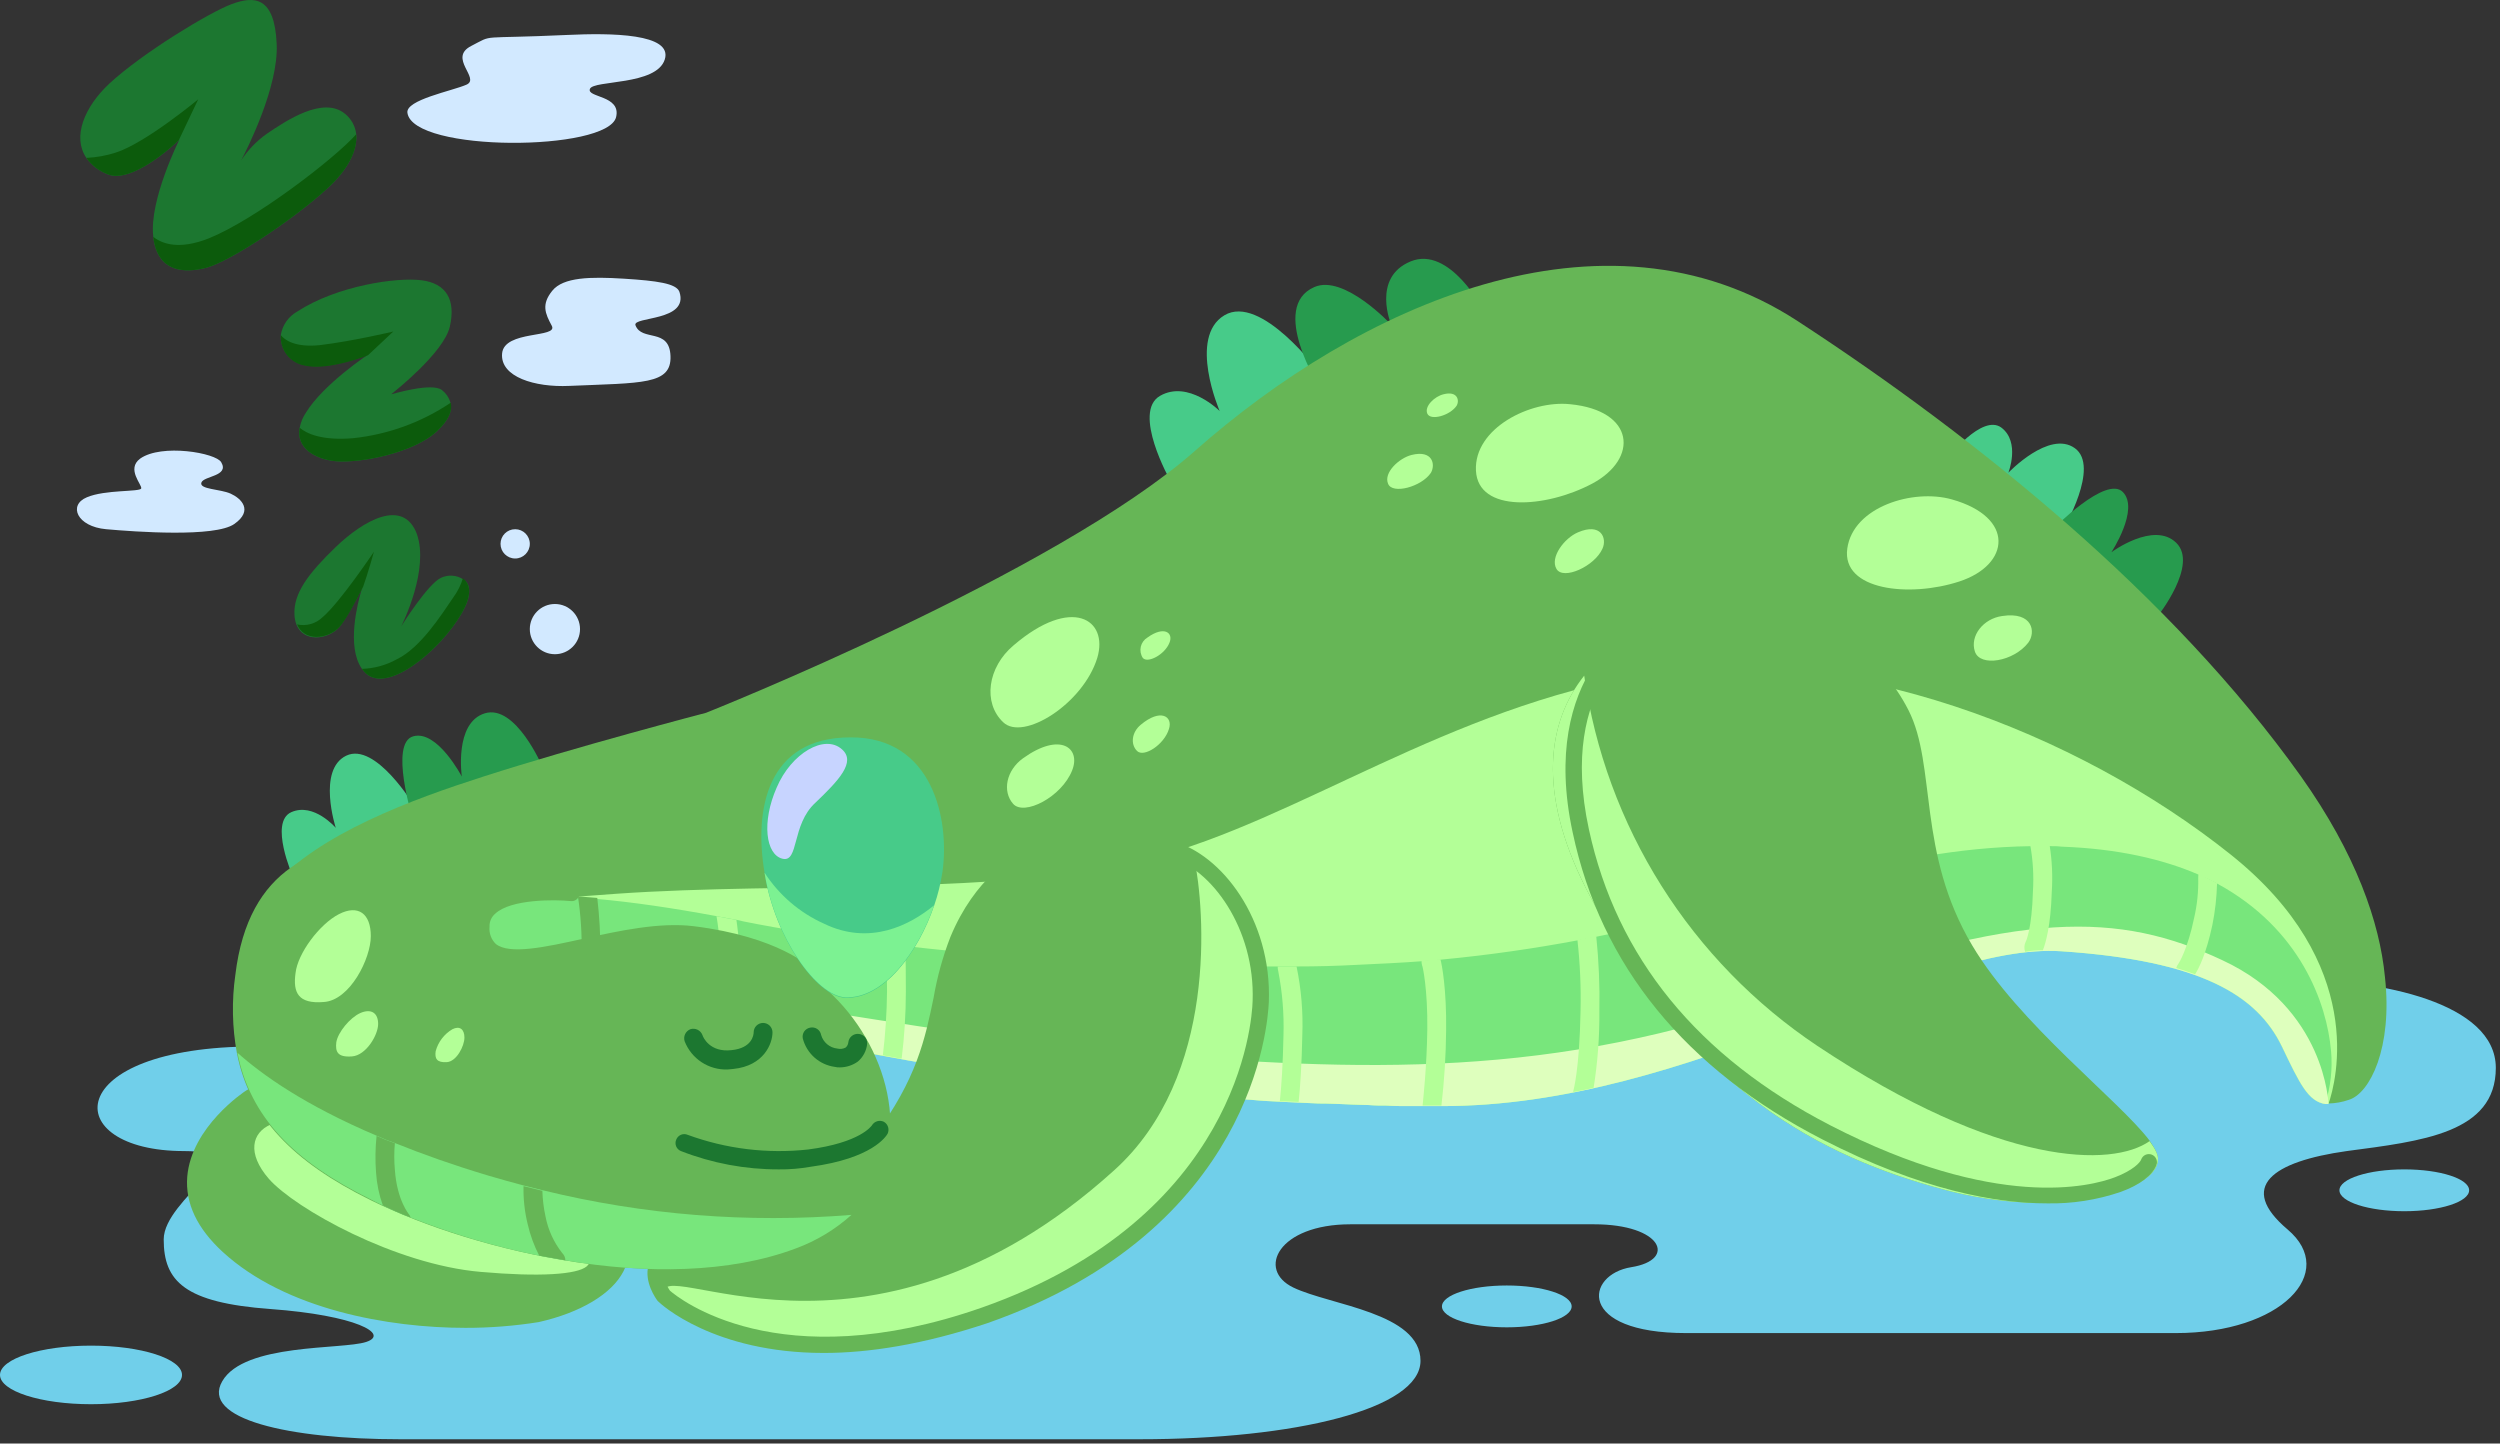 <svg width="478" height="276" viewBox="0 0 478 276" fill="none" xmlns="http://www.w3.org/2000/svg">
<rect x="0" y="0" width="478" height="276" fill="#333333" stroke="none"/>
<g clip-path="url(#clip0_115_2)">
<path d="M31.3 236.985C31.3 244.985 35.3 249.085 51.7 250.285C68.1 251.485 74.6 255.085 70 256.585C65.4 258.085 46.7 256.785 42.5 264.085C38.3 271.285 55.1 275.185 76.5 275.185H217.9C247.7 275.185 271.6 269.385 271.6 260.185C271.6 250.985 254.4 249.585 247.3 246.185C240.2 242.785 244.4 234.085 258.2 234.085H304.8C317.8 234.085 320.7 240.885 311.9 242.285C303.1 243.685 301.4 254.885 322.4 254.885H416C436.2 254.885 447.1 243.285 437.4 235.085C427.7 226.885 434.5 222.085 448.7 220.085C463 218.185 477.2 216.685 477.2 204.185C477.2 191.685 455 187.285 438.6 187.285C422.2 187.285 415.1 183.385 415.1 178.085C415.1 172.785 407.1 168.885 382 168.885H105.1C93 168.885 86.4 179.485 95 183.685C103.7 187.885 113.5 183.385 115.7 191.085C117.9 198.785 112.9 200.085 95.3 200.085H48.9C11.4 200.085 11.1 220.085 35.2 220.085C49.8 220.085 31.3 229.085 31.3 236.985Z" fill="#70CFEA"/>
<path d="M17.4 268.485C27.01 268.485 34.8 265.978 34.8 262.885C34.8 259.792 27.01 257.285 17.4 257.285C7.79 257.285 0 259.792 0 262.885C0 265.978 7.79 268.485 17.4 268.485Z" fill="#70CFEA"/>
<path d="M288.1 253.785C294.948 253.785 300.5 251.994 300.5 249.785C300.5 247.576 294.948 245.785 288.1 245.785C281.252 245.785 275.7 247.576 275.7 249.785C275.7 251.994 281.252 253.785 288.1 253.785Z" fill="#70CFEA"/>
<path d="M459.7 231.585C466.548 231.585 472.1 229.794 472.1 227.585C472.1 225.376 466.548 223.585 459.7 223.585C452.852 223.585 447.3 225.376 447.3 227.585C447.3 229.794 452.852 231.585 459.7 231.585Z" fill="#70CFEA"/>
<path d="M223.7 91.785C223.7 91.785 216.4 78.785 221.8 75.685C227.2 72.585 233.2 78.585 233.2 78.585C233.2 78.585 227.1 64.485 234.1 60.285C241.1 56.085 252.3 71.285 252.3 71.285L223.7 91.785Z" fill="#47CB89"/>
<path d="M252.3 74.085C252.3 74.085 242.6 58.685 251.3 54.885C257 52.385 266 62.085 266 62.085C266 62.085 262.2 53.085 269.7 49.985C277.2 46.885 283.7 59.385 283.7 59.385L252.3 74.085Z" fill="#279B4E"/>
<path d="M56 167.585C56 167.585 51.4 157.185 55.7 155.285C60 153.385 64.2 158.285 64.2 158.285C64.2 158.285 60.6 147.185 66.2 144.485C71.8 141.785 79.2 154.085 79.2 154.085L56 167.585Z" fill="#47CB89"/>
<path d="M78.901 156.485C78.901 156.485 74.401 142.085 79.001 140.785C83.601 139.485 88.301 148.485 88.301 148.485C88.301 148.485 86.801 138.185 92.701 136.385C98.601 134.585 103.701 146.585 103.701 146.585L78.901 156.485Z" fill="#279B4E"/>
<path d="M372.3 87.685C372.3 87.685 379 78.985 382.7 81.785C386.3 84.585 384 90.385 384 90.385C384 90.385 391.8 82.185 396.7 85.685C401.6 89.185 394.5 101.185 394.5 101.185L372.3 87.685Z" fill="#47CB89"/>
<path d="M392.5 101.185C392.5 101.185 402.7 90.785 405.9 94.085C409.1 97.385 403.7 105.585 403.7 105.585C403.7 105.585 411.8 99.585 416.1 103.785C420.4 107.985 412.5 117.885 412.5 117.885L392.5 101.185Z" fill="#279B4E"/>
<path d="M449.101 210.285C447.847 210.726 446.53 210.962 445.201 210.985H444.601C441.301 210.485 439.701 207.085 436.301 199.985C431.601 190.285 421.001 183.585 394.201 181.785C367.401 179.985 323.701 211.485 275.501 211.385H269.401C268.001 211.385 266.601 211.385 265.101 211.285C264.001 211.285 262.801 211.185 261.701 211.185C260.601 211.185 259.501 211.085 258.401 211.085H258.501C256.301 210.985 254.101 210.885 252.001 210.885C249.801 210.785 247.701 210.685 245.501 210.585C243.401 210.485 241.301 210.385 239.201 210.185C238.201 210.085 237.201 210.085 236.201 209.985C232.601 209.785 229.001 209.485 225.601 209.185C224.801 209.085 223.901 209.085 223.101 208.985C222.001 208.885 220.801 208.785 219.701 208.685L216.401 208.385C212.601 207.985 208.801 207.585 205.201 207.185C204.701 207.085 204.201 207.085 203.701 206.985C199.601 206.485 195.801 205.985 192.101 205.485L189.701 205.185C186.901 204.785 184.101 204.385 181.501 203.985C181.101 203.885 180.701 203.885 180.301 203.785C178.701 203.485 177.101 203.285 175.601 202.985L173.801 202.685C173.301 202.585 172.801 202.485 172.201 202.385C155.601 199.485 145.901 196.985 145.901 196.985C145.901 196.985 112.401 192.485 91.301 193.685C76.401 194.585 61.301 197.385 52.901 194.085C52.003 193.679 51.135 193.211 50.301 192.685C50.201 192.585 50.001 192.485 49.901 192.385C47.201 190.185 45.801 186.585 46.501 180.985C47.071 176.795 48.922 172.883 51.801 169.785C60.801 159.385 79.001 152.785 92.401 148.485C110.101 142.785 135.001 136.285 135.001 136.285C135.001 136.285 201.901 109.685 228.501 86.185C259.601 58.685 306.401 37.085 343.701 61.385C377.901 83.685 415.301 113.885 439.901 148.385C450.501 163.285 455.001 176.385 456.001 186.785C457.501 200.385 453.101 209.085 449.101 210.285Z" fill="#66B656"/>
<path d="M445.2 211.085H444.6C441.3 210.585 439.7 207.185 436.3 200.085C431.6 190.385 421 183.685 394.2 181.885C367.4 180.085 323.7 211.585 275.5 211.485H269.4C268 211.485 266.6 211.485 265.1 211.385C264 211.385 262.8 211.385 261.7 211.285C260.6 211.285 259.5 211.185 258.4 211.185H258.5C256.3 211.085 254.1 210.985 252 210.985C249.8 210.885 247.7 210.785 245.5 210.685C243.4 210.585 241.3 210.485 239.2 210.285C238.2 210.185 237.2 210.185 236.2 210.085C232.6 209.885 229 209.585 225.6 209.285C224.8 209.185 223.9 209.185 223.1 209.085C222 208.985 220.8 208.885 219.7 208.785L216.4 208.485C212.6 208.085 208.8 207.685 205.3 207.285C204.8 207.185 204.3 207.185 203.8 207.085C199.7 206.585 195.9 206.085 192.2 205.585L189.8 205.285C187 204.885 184.2 204.485 181.6 204.085C181.2 203.985 180.8 203.985 180.4 203.885C178.8 203.585 177.2 203.385 175.6 203.085L173.8 202.785C173.3 202.685 172.7 202.585 172.2 202.485C155.6 199.585 145.9 197.085 145.9 197.085C145.9 197.085 112.4 192.585 91.3 193.785C74.7 194.785 57.8 198.185 50.4 192.785C50.3 192.685 50.1 192.585 50 192.485C50.304 191.402 50.741 190.361 51.3 189.385C58.1 176.785 85.1 173.185 117.9 170.885C150.7 168.585 192.2 171.385 220.1 164.085C248 156.885 276.8 135.285 314.6 128.985C352.4 122.685 397.2 139.985 426.5 163.385C452.7 184.285 446.7 206.785 445.2 211.085Z" fill="#B3FF97"/>
<path d="M444.6 210.985C441.3 210.485 439.7 207.085 436.3 199.985C433.5 194.285 428.7 189.585 419.7 186.285C418.6 185.885 417.4 185.485 416.1 185.085C410.4 183.385 403.2 182.285 394.2 181.685C393 181.585 391.9 181.585 390.7 181.585C389.56 181.586 388.422 181.686 387.3 181.885C366.4 184.185 337.4 200.585 304.9 207.885C303.6 208.185 302.3 208.485 301 208.685C292.703 210.362 284.264 211.233 275.8 211.285H269.4C268 211.285 266.6 211.285 265.1 211.185C264 211.185 262.8 211.185 261.7 211.085C260.6 211.085 259.5 210.985 258.4 210.985H258.5C256.3 210.885 254.1 210.785 252 210.785C250.8 210.685 249.6 210.685 248.3 210.585C247.4 210.585 246.4 210.485 245.5 210.485H244.7C242.9 210.385 241 210.285 239.2 210.185C238.2 210.085 237.2 210.085 236.2 209.985C232.6 209.785 229 209.485 225.6 209.185C224.8 209.085 223.9 209.085 223.1 208.985C222 208.885 220.8 208.785 219.7 208.685L216.4 208.385C212.6 207.985 208.8 207.585 205.3 207.185C204.8 207.085 204.3 207.085 203.8 206.985C199.7 206.485 195.9 205.985 192.2 205.485L189.8 205.185C187 204.785 184.2 204.385 181.6 203.985C181.2 203.885 180.8 203.885 180.4 203.785C178.8 203.485 177.2 203.285 175.6 202.985L173.8 202.685C173.376 202.57 172.939 202.503 172.5 202.485H172.2L168.9 201.885C154.3 199.285 145.9 197.085 145.9 197.085C145.9 197.085 144.1 196.885 141 196.485C139.9 196.385 138.7 196.185 137.4 196.085C131.4 195.385 123 194.585 114.2 194.085C113 193.985 111.8 193.985 110.6 193.885C103.9 193.585 97.1 193.485 91.3 193.785C74.7 194.785 57.8 198.185 50.4 192.785C51.2 190.085 53.2 187.185 57.4 184.485C67.7 177.885 78.7 169.385 110.5 171.585C111.7 171.685 112.9 171.785 114.2 171.885C120.9 172.485 128.5 173.585 137.1 175.185C138.3 175.385 139.6 175.685 140.9 175.885C141.3 175.985 141.7 176.085 142.2 176.185C149.1 177.585 158.5 179.085 169.5 180.485C170.7 180.585 171.9 180.785 173.1 180.885C196.768 183.596 220.577 184.899 244.4 184.785H248C251.8 184.785 255.6 184.685 259.3 184.485C263.7 184.285 267.9 184.085 271.9 183.785L275.5 183.485C285 182.585 293.7 181.285 301.7 179.785C302.9 179.585 304.1 179.285 305.3 179.085C338.2 172.385 360 162.185 388.4 161.785H392.1C392.835 161.769 393.57 161.802 394.3 161.885C405 162.285 413.6 164.285 420.5 167.285C421.695 167.791 422.863 168.359 424 168.985C439.8 177.585 444.9 191.785 445.7 200.985C445.999 204.358 445.625 207.758 444.6 210.985Z" fill="#78E67C"/>
<path d="M300.201 77.285C292.601 76.485 281.801 81.885 282.201 89.985C282.601 98.085 295.501 97.185 304.401 92.485C313.401 87.685 312.601 78.485 300.201 77.285Z" fill="#B3FF97"/>
<path d="M301.701 101.786C299.101 102.886 296.301 106.586 297.601 108.786C298.901 110.986 304.901 108.286 306.401 104.886C307.301 102.886 306.101 99.886 301.701 101.786Z" fill="#B3FF97"/>
<path d="M276.001 75.385C274.301 75.785 272.301 77.685 272.901 79.085C273.501 80.485 277.201 79.485 278.501 77.585C279.101 76.585 278.701 74.685 276.001 75.385Z" fill="#B3FF97"/>
<path d="M269.9 86.986C267.5 87.586 264.5 90.386 265.4 92.486C266.2 94.586 271.8 93.086 273.6 90.386C274.5 88.786 273.9 85.986 269.9 86.986Z" fill="#B3FF97"/>
<path d="M373.2 95.487C365.8 93.387 354.3 96.887 353.2 104.887C352.1 112.887 365.1 114.287 374.6 111.187C384.4 107.987 385.3 98.887 373.2 95.487Z" fill="#B3FF97"/>
<path d="M382.801 117.785C379.201 118.285 376.601 121.585 377.601 124.585C378.601 127.585 385.001 126.485 387.801 122.885C389.301 120.885 388.701 116.885 382.801 117.785Z" fill="#B3FF97"/>
<path d="M193.801 123.385C188.801 127.585 187.901 134.385 191.801 138.085C195.601 141.785 207.101 134.585 209.801 125.785C212.001 118.385 204.901 113.885 193.801 123.385Z" fill="#B3FF97"/>
<path d="M218.101 138.585C216.401 139.985 216.101 142.285 217.401 143.585C218.701 144.885 222.601 142.385 223.501 139.385C224.301 136.985 221.901 135.385 218.101 138.585Z" fill="#B3FF97"/>
<path d="M219.401 121.889C219.08 122.081 218.801 122.335 218.581 122.637C218.36 122.939 218.203 123.283 218.119 123.647C218.035 124.011 218.026 124.389 218.091 124.757C218.157 125.125 218.296 125.476 218.501 125.789C219.401 126.889 222.701 125.189 223.601 122.889C224.401 120.989 222.601 119.589 219.401 121.889Z" fill="#B3FF97"/>
<path d="M195.6 144.985C192.4 147.285 191.6 151.285 193.7 153.685C195.8 156.085 203 152.385 205 147.285C206.7 142.985 202.7 139.885 195.6 144.985Z" fill="#B3FF97"/>
<path d="M445.2 211.085H444.6C441.3 210.585 439.7 207.185 436.3 200.085C431.6 190.385 421 183.685 394.2 181.885C367.4 180.085 323.7 211.585 275.5 211.485H269.4C268 211.485 266.6 211.485 265.1 211.385C264 211.385 262.8 211.385 261.7 211.285C260.6 211.285 259.5 211.185 258.4 211.185H258.5C256.3 211.085 254.1 210.985 252 210.985C249.8 210.885 247.7 210.785 245.5 210.685C243.4 210.585 241.3 210.485 239.2 210.285C238.2 210.185 237.2 210.185 236.2 210.085C232.6 209.885 229 209.585 225.6 209.285C224.8 209.185 223.9 209.185 223.1 209.085C222 208.985 220.8 208.885 219.7 208.785L216.4 208.485C212.6 208.085 208.8 207.685 205.3 207.285C204.8 207.185 204.3 207.185 203.8 207.085C199.7 206.585 195.9 206.085 192.2 205.585L189.8 205.285C187 204.885 184.2 204.485 181.6 204.085C181.2 203.985 180.8 203.985 180.4 203.885C178.8 203.585 177.2 203.385 175.6 203.085L173.8 202.785C173.3 202.685 172.7 202.585 172.2 202.485C155.6 199.585 145.9 197.085 145.9 197.085C145.9 197.085 112.4 192.585 91.3 193.785C76.4 194.685 61.3 197.485 52.9 194.185C60 191.085 76.5 187.385 99.4 186.885C126.7 186.285 173.2 197.685 216.7 201.285C260.2 204.885 297.1 206.385 341.8 190.185C386.5 173.985 405.1 174.285 424.9 183.585C444.7 192.785 445.2 211.085 445.2 211.085Z" fill="#DEFFBD"/>
<path d="M211.601 239.585C179.201 265.085 129.701 257.885 127.001 247.685C124.701 238.885 129.001 241.485 149.001 231.485C152.301 229.885 155.901 227.885 160.001 225.485C189.401 208.385 172.301 175.685 195.701 165.485C209.801 159.285 220.801 159.185 228.401 163.885C233.401 166.985 236.901 172.185 239.001 179.285C243.201 194.385 244.001 214.085 211.601 239.585Z" fill="#66B656"/>
<path d="M211.601 239.585C179.201 265.085 129.701 257.885 127.001 247.685C124.701 238.885 165.101 267.085 213.001 223.785C232.901 205.885 230.401 173.885 228.301 163.885C233.301 166.985 236.801 172.185 238.901 179.285C243.201 194.385 244.001 214.085 211.601 239.585Z" fill="#B3FF97"/>
<path d="M157.501 258.685C136.501 258.685 126.401 249.385 125.901 248.885L125.701 248.685C125.401 248.285 123.101 245.085 124.001 241.885C124.272 240.999 124.762 240.195 125.427 239.548C126.091 238.901 126.907 238.432 127.801 238.185C128.945 237.777 130.114 237.443 131.301 237.185C138.901 235.285 156.801 230.885 167.101 217.285C175.301 206.385 176.901 198.485 178.501 190.785C179.18 186.822 180.252 182.936 181.701 179.185C186.501 167.585 194.001 163.885 194.301 163.685C194.484 163.588 194.684 163.529 194.891 163.512C195.097 163.495 195.305 163.519 195.501 163.585C195.697 163.65 195.878 163.755 196.033 163.893C196.188 164.03 196.313 164.198 196.401 164.385C196.498 164.568 196.557 164.769 196.574 164.975C196.591 165.181 196.567 165.389 196.501 165.585C196.436 165.782 196.331 165.963 196.193 166.117C196.056 166.272 195.888 166.397 195.701 166.485C195.601 166.485 189.001 169.985 184.601 180.385C183.252 183.948 182.248 187.631 181.601 191.385C180.001 198.985 178.301 207.685 169.601 219.185C158.601 233.785 140.001 238.285 132.101 240.285C131.015 240.511 129.946 240.812 128.901 241.185C127.301 241.785 127.101 242.585 127.001 242.885C126.601 244.185 127.601 246.085 128.101 246.785C129.601 248.085 148.701 263.685 187.801 249.985C236.601 232.785 239.401 195.585 239.501 191.385C240.001 177.585 231.601 165.985 223.501 163.885C223.11 163.768 222.778 163.507 222.574 163.154C222.369 162.8 222.307 162.382 222.401 161.985C222.518 161.594 222.779 161.262 223.133 161.058C223.486 160.853 223.904 160.792 224.301 160.885C233.501 163.285 243.201 175.785 242.601 191.585C242.401 195.985 239.601 235.185 188.801 252.985C176.501 257.085 166.101 258.685 157.501 258.685Z" fill="#66B656"/>
<path d="M55.9 207.185C45.1 208.385 31 221.285 40.9 235.685C50.8 250.085 83.8 253.685 97.3 252.185C110.8 250.685 115.9 247.085 118 240.485C120.1 233.885 106.7 234.885 89.5 220.685C75.4 208.985 65.7 206.085 55.9 207.185Z" fill="#66B656"/>
<path d="M51.401 225.385C56.401 231.085 75.601 241.785 91.901 243.185C114.601 245.185 120.201 241.185 101.101 234.785C82.001 228.385 76.701 226.085 67.401 218.885C55.501 209.685 42.901 215.585 51.401 225.385Z" fill="#B3FF97"/>
<path d="M89 253.885C74.3 253.885 54.6 250.385 42.6 239.385C37.7 234.885 35.4 230.085 35.8 224.985C36.6 215.485 46.6 208.785 47.1 208.485C47.446 208.251 47.87 208.162 48.282 208.237C48.693 208.311 49.058 208.544 49.3 208.885C49.534 209.231 49.623 209.655 49.548 210.066C49.473 210.477 49.241 210.843 48.9 211.085C48.8 211.185 39.7 217.185 39 225.285C38.7 229.385 40.6 233.285 44.8 237.085C60.5 251.385 90 252.285 102.3 249.585C110.7 247.785 115.1 244.185 116.4 241.585C116.699 241.092 116.873 240.535 116.908 239.96C116.943 239.385 116.837 238.81 116.6 238.285C115.2 235.185 109.9 234.385 108 234.285C107.59 234.27 107.202 234.093 106.921 233.793C106.64 233.494 106.489 233.095 106.5 232.685C106.491 232.477 106.526 232.269 106.605 232.076C106.684 231.883 106.803 231.709 106.955 231.567C107.107 231.424 107.288 231.316 107.486 231.25C107.683 231.185 107.893 231.162 108.1 231.185C108.5 231.185 117 231.585 119.5 237.085C119.895 238.045 120.072 239.081 120.02 240.118C119.969 241.156 119.688 242.168 119.2 243.085C117 247.385 111 250.985 103 252.785C98.37 253.523 93.688 253.89 89 253.885Z" fill="#66B656"/>
<path d="M392.3 170.485C392.1 177.185 391.1 180.385 390.6 181.685C389.46 181.686 388.322 181.786 387.2 181.985C386.983 181.363 387.019 180.681 387.3 180.085C387.4 179.985 388.5 177.485 388.7 170.385C388.878 167.475 388.71 164.555 388.2 161.685H391.9C392.357 164.595 392.491 167.546 392.3 170.485Z" fill="#B3FF97"/>
<path d="M423.9 168.885C423.834 171.573 423.533 174.25 423 176.885C421.8 182.485 420.4 185.185 419.7 186.285C418.6 185.885 417.4 185.485 416.1 185.085C416.17 184.791 416.307 184.518 416.5 184.285C416.6 184.185 418.3 181.385 419.5 175.585C420.09 173.062 420.359 170.475 420.3 167.885C420.284 167.582 420.317 167.278 420.4 166.985C421.6 167.685 422.8 168.285 423.9 168.885Z" fill="#B3FF97"/>
<path d="M276.5 196.985C276.458 201.798 276.157 206.605 275.6 211.385H272C272.1 210.285 272.8 204.085 272.9 196.885C273 189.185 272 184.585 271.9 184.585C271.818 184.293 271.784 183.988 271.8 183.685L275.4 183.385C275.7 184.385 276.6 189.285 276.5 196.985Z" fill="#B3FF97"/>
<path d="M305.8 193.285C305.845 198.207 305.477 203.124 304.7 207.985C303.4 208.285 302.1 208.585 300.8 208.785V208.685C300.8 208.585 302 204.685 302.2 193.285C302.305 188.743 302.105 184.2 301.6 179.685C302.8 179.485 304 179.185 305.2 178.985C305.692 183.735 305.892 188.511 305.8 193.285Z" fill="#B3FF97"/>
<path d="M249 197.985C248.9 203.285 248.6 207.985 248.3 210.685C247.4 210.685 246.4 210.585 245.5 210.585H244.7C245 207.985 245.3 203.285 245.4 197.985C245.528 193.861 245.193 189.735 244.4 185.685C244.318 185.393 244.284 185.089 244.3 184.785H247.9C248.804 189.124 249.174 193.557 249 197.985Z" fill="#B3FF97"/>
<path d="M141.4 186.485C141.4 190.285 141.2 193.685 141 196.385C139.9 196.285 138.7 196.085 137.4 195.985C137.6 193.385 137.8 190.085 137.8 186.485C137.889 182.702 137.621 178.918 137 175.185C138.2 175.385 139.5 175.685 140.8 175.885C141.318 179.393 141.519 182.941 141.4 186.485Z" fill="#B3FF97"/>
<path d="M173.2 189.585C173.195 193.864 172.928 198.139 172.4 202.385H172.1L168.8 201.785C169.29 197.736 169.558 193.663 169.6 189.585C169.6 185.785 169.5 182.785 169.4 180.485C170.6 180.585 171.8 180.785 173 180.885C173.2 183.085 173.2 186.085 173.2 189.585Z" fill="#B3FF97"/>
<path d="M114.8 182.385C114.7 186.985 114.5 191.085 114.2 193.885C113 193.785 111.8 193.785 110.6 193.685C110.8 190.985 111.1 186.885 111.2 182.285C111.279 178.638 111.045 174.992 110.5 171.385C111.7 171.485 112.9 171.585 114.2 171.685C114.613 175.237 114.813 178.81 114.8 182.385Z" fill="#66B656"/>
<path d="M412.6 221.785C412.4 227.685 393.9 233.485 371.4 227.385C348.9 221.285 323 208.885 303.2 169.785C293.8 151.185 296 137.885 302.9 129.185C310.5 119.585 324 115.785 333.8 117.085C350.2 119.385 359.5 125.185 364.9 135.785C370.3 146.385 366.5 162.985 377.1 180.785C386 195.785 405.2 210.385 411 218.085C412.1 219.685 412.7 220.885 412.6 221.785Z" fill="#66B656"/>
<path d="M412.6 221.785C412.4 227.685 393.9 233.485 371.4 227.385C348.9 221.285 323 208.885 303.2 169.785C293.8 151.185 296 137.885 302.9 129.185C304.94 143.458 309.967 157.141 317.652 169.34C325.336 181.54 335.507 191.982 347.5 199.985C382.5 223.285 403.9 223.185 411 218.185C412.1 219.685 412.7 220.885 412.6 221.785Z" fill="#B3FF97"/>
<path d="M391.4 230.085C381.7 230.085 367.4 227.585 348.5 217.885C322.2 204.385 306.1 184.585 300.7 159.185C294.1 128.585 313.3 118.685 313.5 118.585C313.683 118.488 313.883 118.429 314.09 118.412C314.296 118.395 314.504 118.419 314.7 118.485C314.896 118.55 315.077 118.655 315.232 118.793C315.387 118.93 315.512 119.098 315.6 119.285C315.697 119.468 315.756 119.669 315.773 119.875C315.79 120.081 315.766 120.289 315.7 120.485C315.635 120.682 315.53 120.863 315.392 121.017C315.255 121.172 315.087 121.297 314.9 121.385C314.2 121.785 297.7 130.385 303.8 158.585C309.1 183.085 324.6 202.085 350 215.185C381.7 231.485 399.7 226.885 404.4 225.085C407.8 223.785 409.2 222.285 409.4 221.685C409.47 221.492 409.578 221.314 409.717 221.162C409.856 221.011 410.024 220.889 410.211 220.803C410.398 220.717 410.6 220.669 410.806 220.662C411.011 220.655 411.216 220.689 411.409 220.762C411.601 220.835 411.777 220.945 411.926 221.087C412.076 221.229 412.195 221.399 412.278 221.587C412.361 221.775 412.406 221.978 412.409 222.184C412.413 222.389 412.376 222.594 412.3 222.785C411.6 224.685 409.1 226.585 405.5 227.885C400.965 229.436 396.192 230.181 391.4 230.085Z" fill="#66B656"/>
<path d="M162.8 232.285C159.704 235.071 156.107 237.243 152.2 238.685C127.9 247.885 91.4 239.585 70.9 229.485C55.9 222.085 47.7 213.585 45.3 201.385C44.388 196.434 44.286 191.368 45 186.385C47.5 165.585 60.9 161.085 74.7 160.685C87.8 160.385 95.6 169.685 96.8 171.185C96.8 171.185 90.6 173.985 92.9 180.285C95.2 186.585 108.5 180.885 119.1 178.785C129.7 176.785 147.5 177.885 160.3 191.385C170.8 202.485 175 220.985 162.8 232.285Z" fill="#66B656"/>
<path d="M162.8 232.285C159.704 235.071 156.107 237.243 152.2 238.685C139.5 243.485 123.4 243.585 108.1 240.985C106.4 240.685 104.8 240.385 103.1 240.085C94.701 238.381 86.469 235.938 78.5 232.785C76.6 232.085 74.9 231.285 73.2 230.485C72.4 230.085 71.7 229.785 71 229.385C56 221.985 47.8 213.485 45.4 201.285C50.1 205.485 58.2 211.285 72.1 217.185C73.242 217.712 74.41 218.179 75.6 218.585C80.8 220.685 86.7 222.785 93.4 224.785C95.7 225.485 98 226.085 100.2 226.685L103.8 227.585C123.087 232.309 143.009 233.896 162.8 232.285Z" fill="#78E67C"/>
<path d="M108.1 240.985C106.4 240.685 104.8 240.385 103.1 240.085C102.117 238.186 101.378 236.17 100.9 234.085C100.308 231.699 100.039 229.243 100.1 226.785L103.7 227.685C103.748 229.334 103.949 230.974 104.3 232.585C104.791 235.141 105.888 237.542 107.5 239.585C107.688 239.767 107.837 239.985 107.94 240.225C108.043 240.465 108.098 240.724 108.1 240.985Z" fill="#66B656"/>
<path d="M78.5 232.785C76.6 232.085 74.9 231.285 73.2 230.485C72.475 228.456 72.037 226.335 71.9 224.185C71.721 221.854 71.755 219.511 72 217.185C73.142 217.712 74.31 218.179 75.5 218.585C75.347 220.282 75.347 221.988 75.5 223.685C75.9 229.485 78.2 232.185 78.2 232.185C78.343 232.361 78.445 232.566 78.5 232.785Z" fill="#66B656"/>
<path d="M64.801 174.785C61.101 176.685 56.901 182.285 56.501 186.085C56.001 189.785 57.001 191.985 61.901 191.585C66.901 191.285 70.901 183.285 70.901 178.985C70.901 174.685 68.501 172.885 64.801 174.785Z" fill="#B3FF97"/>
<path d="M68.901 193.686C66.901 194.586 64.601 197.386 64.301 199.286C64.101 201.086 64.501 202.186 67.301 201.986C70.001 201.786 72.301 197.886 72.301 195.786C72.301 193.686 71.001 192.786 68.901 193.686Z" fill="#B3FF97"/>
<path d="M86.5 196.786C84.926 197.715 83.778 199.222 83.3 200.986C83.1 202.386 83.5 203.186 85.4 203.086C87.3 202.986 88.8 199.986 88.8 198.386C88.8 196.786 87.9 196.086 86.5 196.786Z" fill="#B3FF97"/>
<path d="M154.1 187.885C153.682 187.868 153.288 187.689 153 187.385C153 187.385 147.3 181.985 132.2 180.185C126.2 179.485 118.8 181.085 112.2 182.485C103.8 184.285 96.6 185.885 92.9 182.885C91.3 181.685 90.5 179.685 90.5 177.185C90.485 176.281 90.664 175.384 91.027 174.556C91.389 173.728 91.926 172.987 92.6 172.385C97.2 168.085 108.2 168.985 109.4 169.185C109.606 169.197 109.808 169.251 109.993 169.345C110.177 169.439 110.34 169.569 110.472 169.729C110.603 169.889 110.7 170.074 110.757 170.273C110.813 170.472 110.828 170.68 110.8 170.885C110.788 171.092 110.734 171.293 110.64 171.478C110.546 171.662 110.416 171.825 110.256 171.957C110.096 172.088 109.911 172.185 109.712 172.242C109.513 172.298 109.305 172.313 109.1 172.285C106.1 171.985 97.7 171.885 94.7 174.685C94.336 174.989 94.048 175.373 93.857 175.806C93.666 176.24 93.578 176.712 93.6 177.185C93.538 177.79 93.613 178.401 93.821 178.973C94.029 179.544 94.364 180.061 94.8 180.485C97.4 182.585 104.3 181.085 111.5 179.485C118.3 177.985 126.1 176.285 132.6 177.085C148.9 179.085 155 184.985 155.2 185.185C155.488 185.479 155.65 185.874 155.65 186.285C155.65 186.697 155.488 187.092 155.2 187.385C154.912 187.689 154.518 187.868 154.1 187.885Z" fill="#66B656"/>
<path d="M148.9 223.585C142.502 223.603 136.158 222.416 130.2 220.085C129.993 220.004 129.805 219.882 129.647 219.726C129.488 219.57 129.363 219.383 129.279 219.178C129.195 218.972 129.154 218.751 129.157 218.529C129.161 218.307 129.209 218.088 129.3 217.885C129.381 217.678 129.503 217.49 129.659 217.332C129.815 217.173 130.002 217.048 130.207 216.964C130.413 216.88 130.634 216.839 130.856 216.842C131.078 216.846 131.297 216.894 131.5 216.985C138.849 219.676 146.72 220.634 154.5 219.785C164.5 218.485 166.6 215.285 166.7 215.185C166.923 214.799 167.285 214.511 167.712 214.381C168.139 214.252 168.599 214.289 169 214.485C169.386 214.708 169.674 215.07 169.804 215.497C169.934 215.924 169.896 216.384 169.7 216.785C169.4 217.285 166.8 221.485 155 223.085C152.987 223.442 150.944 223.609 148.9 223.585Z" fill="#1C7730"/>
<path d="M139.1 204.485C137.342 204.546 135.609 204.059 134.139 203.092C132.67 202.124 131.538 200.724 130.9 199.085C130.758 198.634 130.792 198.145 130.996 197.718C131.201 197.291 131.559 196.957 132 196.785C132.451 196.643 132.94 196.677 133.367 196.881C133.794 197.085 134.127 197.444 134.3 197.885C134.4 198.285 135.7 201.285 139.9 200.785C143.8 200.385 144.1 197.885 144.1 197.385C144.1 196.908 144.29 196.45 144.627 196.112C144.965 195.775 145.423 195.585 145.9 195.585C146.377 195.585 146.835 195.775 147.173 196.112C147.51 196.45 147.7 196.908 147.7 197.385C147.7 199.485 146.1 203.785 140.2 204.385C139.9 204.385 139.5 204.485 139.1 204.485Z" fill="#1C7730"/>
<path d="M160.6 204.085C160.264 204.101 159.927 204.068 159.6 203.985C158.164 203.787 156.819 203.169 155.733 202.208C154.648 201.247 153.871 199.986 153.5 198.585C153.448 198.355 153.444 198.116 153.487 197.884C153.53 197.652 153.619 197.431 153.75 197.235C153.881 197.039 154.05 196.871 154.248 196.742C154.446 196.613 154.668 196.526 154.9 196.485C155.13 196.433 155.369 196.429 155.601 196.472C155.833 196.515 156.054 196.604 156.25 196.735C156.446 196.866 156.614 197.035 156.743 197.233C156.872 197.431 156.959 197.653 157 197.885C157.197 198.579 157.598 199.197 158.151 199.661C158.704 200.124 159.383 200.411 160.1 200.485C160.639 200.624 161.211 200.552 161.7 200.285C161.988 200.027 162.166 199.67 162.2 199.285C162.226 199.048 162.298 198.819 162.412 198.61C162.527 198.402 162.681 198.218 162.867 198.069C163.053 197.92 163.266 197.81 163.495 197.744C163.724 197.678 163.964 197.658 164.2 197.685C164.663 197.728 165.09 197.951 165.39 198.307C165.689 198.662 165.836 199.122 165.8 199.585C165.669 200.911 165.023 202.132 164 202.985C163.006 203.692 161.819 204.076 160.6 204.085Z" fill="#1C7730"/>
<path d="M180.2 166.685C179.869 168.897 179.333 171.073 178.6 173.185C175.6 181.985 169 191.085 161.6 190.785C156.1 190.485 148.2 179.385 146.2 167.085V166.985C144.1 154.685 146.7 140.985 162.6 140.985C178.4 140.885 181.6 156.785 180.2 166.685Z" fill="#47CB89"/>
<path d="M178.6 173.085C175.6 181.885 169 190.985 161.6 190.685C156.1 190.385 148.2 179.285 146.2 166.985V166.885C148.958 171.136 152.881 174.503 157.5 176.585C166.3 180.885 174 176.885 178.6 173.085Z" fill="#7CF292"/>
<path d="M161 143.286C157.7 140.286 151.3 143.986 148.5 150.586C145.6 157.186 146.4 163.386 149.6 164.186C152.8 164.986 151.3 157.686 155.9 153.486C160.4 149.186 163.7 145.686 161 143.286Z" fill="#C7D4FF"/>
<path d="M106.1 125.085C108.751 125.085 110.9 122.936 110.9 120.285C110.9 117.634 108.751 115.485 106.1 115.485C103.449 115.485 101.3 117.634 101.3 120.285C101.3 122.936 103.449 125.085 106.1 125.085Z" fill="#D2E9FF"/>
<path d="M98.5 106.785C100.046 106.785 101.3 105.531 101.3 103.985C101.3 102.439 100.046 101.185 98.5 101.185C96.954 101.185 95.7 102.439 95.7 103.985C95.7 105.531 96.954 106.785 98.5 106.785Z" fill="#D2E9FF"/>
<path d="M26.8 87.685C24.1 89.685 27.2 92.685 27 93.385C26.8 94.085 20.1 93.585 16.6 95.085C13 96.585 14.7 100.685 20.3 101.185C25.9 101.685 41.1 102.785 44.8 100.185C48.5 97.585 46.1 95.285 44.1 94.385C42.1 93.485 38.1 93.585 38.5 92.285C38.9 90.985 43.9 91.085 42.3 88.385C41.3 86.585 30.9 84.785 26.8 87.685Z" fill="#D2E9FF"/>
<path d="M129.9 55.785C131.8 61.485 120.9 60.485 121.5 62.185C122.7 65.385 128 62.585 128.2 68.085C128.4 73.585 122.8 73.185 108.8 73.785C102.3 74.085 95.6 72.085 96 67.585C96.4 63.085 106.8 64.685 105.5 62.285C104.2 59.885 103.5 58.185 105.6 55.585C107.7 52.985 112.9 52.885 119.3 53.285C125.6 53.685 129.3 54.185 129.9 55.785Z" fill="#D2E9FF"/>
<path d="M108.4 6.685C91 7.485 94.6 6.485 90.1 8.785C85.6 11.085 91.9 14.985 89.2 16.185C86.5 17.385 77.5 19.085 77.9 21.585C79 29.185 116.2 28.985 117.8 22.385C118.8 18.185 112.1 18.685 112.8 16.985C113.5 15.285 125.5 16.385 127.1 11.385C128.7 6.385 116.8 6.285 108.4 6.685Z" fill="#D2E9FF"/>
<path d="M88.2 117.385C84.2 124.285 73.7 133.185 69.6 128.385C69.5 128.185 69.3 128.085 69.2 127.885C66.2 123.585 68.4 115.285 69.1 112.885C69.183 112.691 69.249 112.49 69.3 112.285C69 112.885 66.1 118.785 64.5 120.285C62.3 122.285 58.1 122.785 56.7 119.485C56.452 118.847 56.317 118.17 56.3 117.485C56.1 113.485 58.9 109.685 64.2 104.585C69.5 99.485 77.1 95.185 79.7 102.085C82.1 108.885 77 119.185 76.7 119.785C77 119.285 81.8 111.685 84.3 110.485C84.982 110.162 85.736 110.02 86.489 110.072C87.242 110.125 87.969 110.37 88.6 110.785C89.9 111.585 90.4 113.685 88.2 117.385Z" fill="#1C7730"/>
<path d="M69.2 112.885C69.3 112.485 69.4 112.185 69.4 112.185C69.4 112.185 66.3 118.685 64.6 120.185C62.4 122.185 58.2 122.685 56.8 119.385C57.669 119.578 58.572 119.552 59.428 119.307C60.283 119.063 61.065 118.608 61.7 117.985C65 115.185 71.5 105.485 71.5 105.485C71.5 105.485 70.5 109.185 69.2 112.885Z" fill="#0C5B0C"/>
<path d="M88.2 117.385C84.2 124.285 73.7 133.185 69.6 128.385C69.5 128.185 69.3 128.085 69.2 127.885C71.512 127.818 73.774 127.201 75.8 126.085C80.4 123.885 84.3 117.685 86.7 114.185C87.497 113.094 88.106 111.877 88.5 110.585C89.9 111.585 90.4 113.685 88.2 117.385Z" fill="#0C5B0C"/>
<path d="M83.4 82.585C79.1 86.485 69.3 88.585 64.2 88.185C60.1 87.785 56.6 85.585 57.3 81.785C57.499 80.747 57.907 79.76 58.5 78.885C61.9 73.385 70.4 67.785 70.4 67.785L69.7 68.085C67.7 68.785 62 70.685 58.2 69.785C56.866 69.546 55.667 68.82 54.836 67.749C54.005 66.678 53.6 65.337 53.7 63.985C53.86 63.068 54.221 62.198 54.757 61.437C55.292 60.676 55.99 60.044 56.8 59.585C64.5 54.585 75.9 52.985 80.6 53.585C85.3 54.185 87.2 57.285 86 62.485C84.8 67.485 75.4 74.885 74.8 75.385C75.3 75.285 82.6 73.085 84.5 74.585C85.259 75.167 85.819 75.971 86.1 76.885C86.5 78.385 86 80.185 83.4 82.585Z" fill="#1C7730"/>
<path d="M75.2 63.385L70.4 67.885L69.7 68.185C67.7 68.885 62 70.785 58.2 69.885C56.866 69.646 55.667 68.92 54.836 67.849C54.005 66.778 53.6 65.437 53.7 64.085C54.4 64.985 56.4 66.485 61.2 65.985C67.7 65.185 75.2 63.385 75.2 63.385Z" fill="#0C5B0C"/>
<path d="M83.4 82.585C79.1 86.485 69.3 88.585 64.2 88.185C60.1 87.785 56.6 85.585 57.3 81.785C58.6 82.885 61.5 84.285 67.5 83.785C74.195 83.079 80.615 80.744 86.2 76.985C86.5 78.385 86 80.185 83.4 82.585Z" fill="#0C5B0C"/>
<path d="M62.3 36.285C55.7 42.285 43.9 49.985 39.5 51.185C35.2 52.285 30.1 52.085 29.3 45.285V45.185C28.5 38.285 34.3 26.685 34.3 26.685L34.2 26.785C33.3 27.685 25.1 35.285 20.5 33.285C18.89 32.669 17.498 31.59 16.5 30.185C13.8 26.185 16.1 20.485 20.9 15.985C27.3 10.085 40 2.385 44.3 0.785C48.6 -0.815 52.5 -0.715 52.9 8.385C53.3 16.585 47.2 28.585 46.1 30.685C47.395 28.689 49.058 26.959 51 25.585C54.7 23.085 61.8 18.285 66 21.785C67.163 22.734 67.915 24.095 68.1 25.585C68.4 28.585 66.7 32.385 62.3 36.285Z" fill="#1C7730"/>
<path d="M37.9 18.985L34.2 26.785C33.3 27.685 25.1 35.285 20.5 33.285C18.89 32.669 17.498 31.59 16.5 30.185C18.403 30.104 20.286 29.767 22.1 29.185C27.8 27.385 37.9 18.985 37.9 18.985Z" fill="#0C5B0C"/>
<path d="M62.3 36.285C55.7 42.285 43.9 49.985 39.5 51.185C35.2 52.285 30.1 52.085 29.3 45.285C31.1 46.685 34.3 47.785 39.9 45.585C48.8 41.985 63.9 30.385 68.1 25.685C68.4 28.585 66.7 32.385 62.3 36.285Z" fill="#0C5B0C"/>
</g>
<defs>
<clipPath id="clip0_115_2">
<rect width="477.2" height="275.185" fill="white"/>
</clipPath>
</defs>
</svg>

